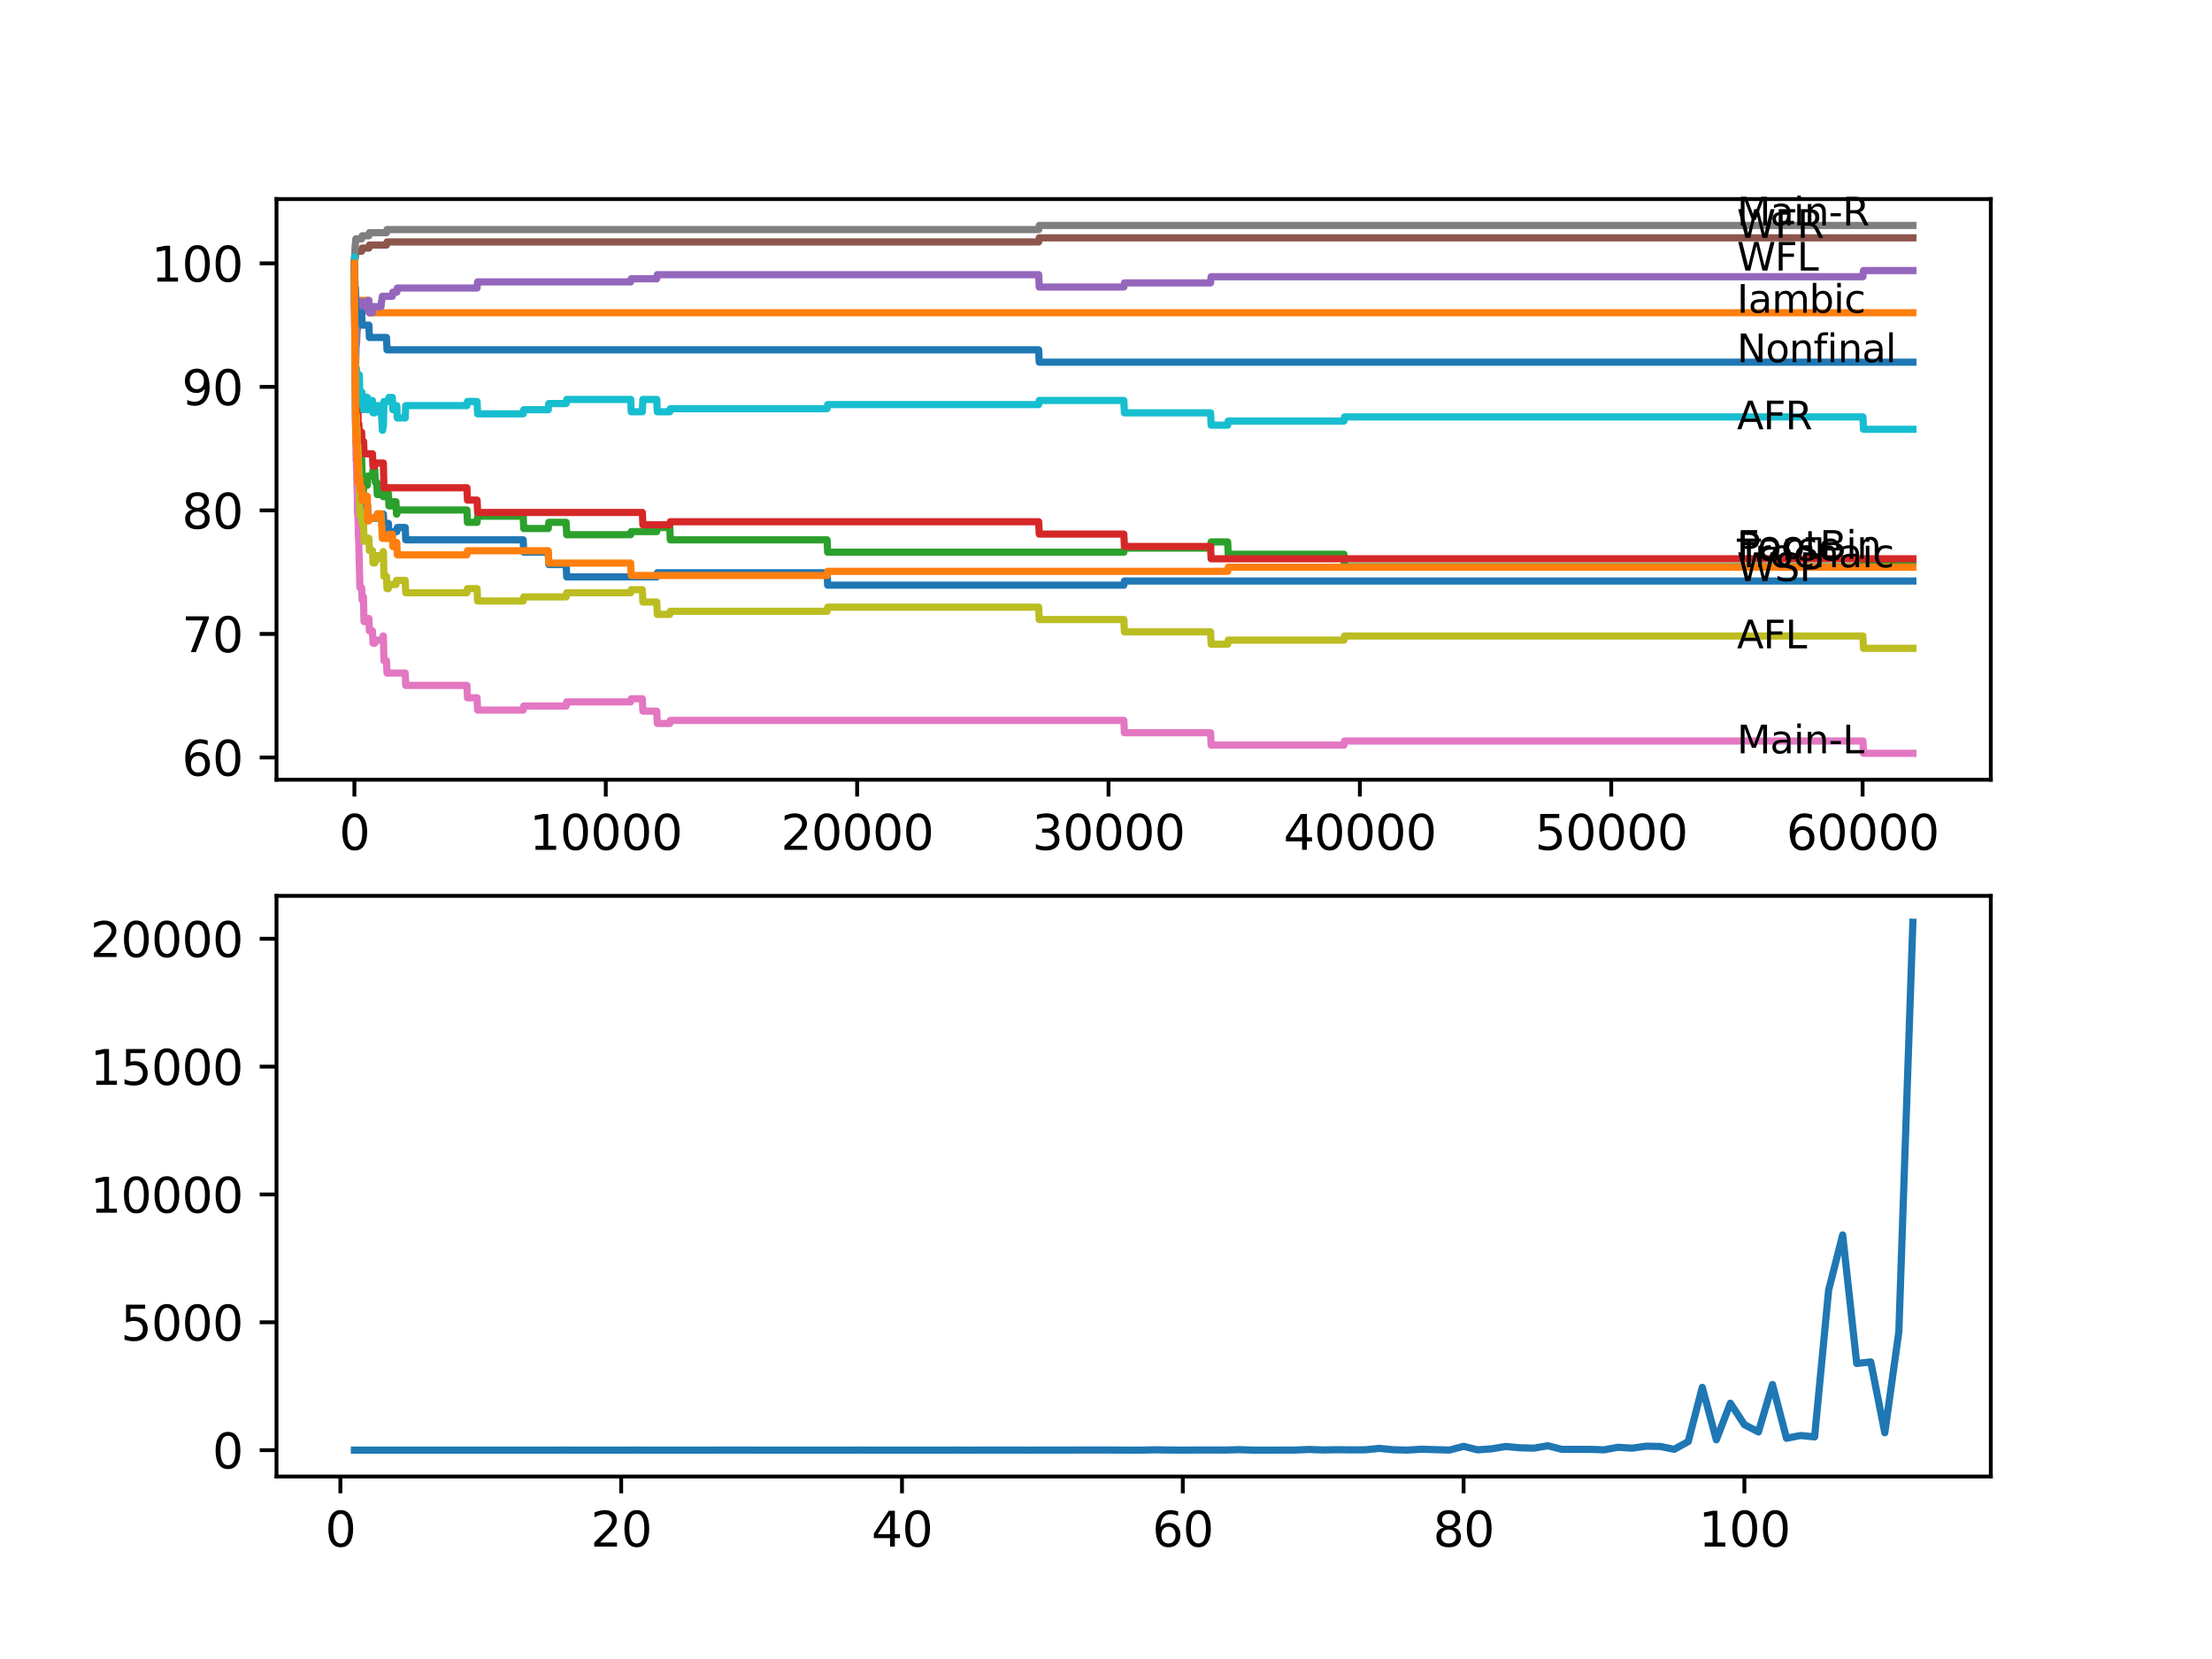 <?xml version="1.0" encoding="utf-8" standalone="no"?>
<!DOCTYPE svg PUBLIC "-//W3C//DTD SVG 1.1//EN"
  "http://www.w3.org/Graphics/SVG/1.1/DTD/svg11.dtd">
<svg xmlns:xlink="http://www.w3.org/1999/xlink" width="460.8pt" height="345.6pt" viewBox="0 0 460.8 345.6" xmlns="http://www.w3.org/2000/svg" version="1.1">
 <defs>
  <style type="text/css">*{stroke-linejoin: round; stroke-linecap: butt}</style>
 </defs>
 <g id="figure_1">
  <g id="patch_1">
   <path d="M 0 345.6 
L 460.8 345.6 
L 460.8 0 
L 0 0 
z
" style="fill: #ffffff"/>
  </g>
  <g id="axes_1">
   <g id="patch_2">
    <path d="M 57.6 162.432 
L 414.72 162.432 
L 414.72 41.472 
L 57.6 41.472 
z
" style="fill: #ffffff"/>
   </g>
   <g id="matplotlib.axis_1">
    <g id="xtick_1">
     <g id="line2d_1">
      <defs>
       <path id="mdbb6033671" d="M 0 0 
L 0 3.5 
" style="stroke: #000000; stroke-width: 0.8"/>
      </defs>
      <g>
       <use xlink:href="#mdbb6033671" x="73.827" y="162.432" style="stroke: #000000; stroke-width: 0.8"/>
      </g>
     </g>
     <g id="text_1">
      <!-- 0 -->
      <g transform="translate(70.646 177.03)scale(0.1 -0.1)">
       <defs>
        <path id="DejaVuSans-30" d="M 2034 4250 
Q 1547 4250 1301 3770 
Q 1056 3291 1056 2328 
Q 1056 1369 1301 889 
Q 1547 409 2034 409 
Q 2525 409 2770 889 
Q 3016 1369 3016 2328 
Q 3016 3291 2770 3770 
Q 2525 4250 2034 4250 
z
M 2034 4750 
Q 2819 4750 3233 4129 
Q 3647 3509 3647 2328 
Q 3647 1150 3233 529 
Q 2819 -91 2034 -91 
Q 1250 -91 836 529 
Q 422 1150 422 2328 
Q 422 3509 836 4129 
Q 1250 4750 2034 4750 
z
" transform="scale(0.016)"/>
       </defs>
       <use xlink:href="#DejaVuSans-30"/>
      </g>
     </g>
    </g>
    <g id="xtick_2">
     <g id="line2d_2">
      <g>
       <use xlink:href="#mdbb6033671" x="126.192" y="162.432" style="stroke: #000000; stroke-width: 0.8"/>
      </g>
     </g>
     <g id="text_2">
      <!-- 10000 -->
      <g transform="translate(110.286 177.03)scale(0.1 -0.1)">
       <defs>
        <path id="DejaVuSans-31" d="M 794 531 
L 1825 531 
L 1825 4091 
L 703 3866 
L 703 4441 
L 1819 4666 
L 2450 4666 
L 2450 531 
L 3481 531 
L 3481 0 
L 794 0 
L 794 531 
z
" transform="scale(0.016)"/>
       </defs>
       <use xlink:href="#DejaVuSans-31"/>
       <use xlink:href="#DejaVuSans-30" x="63.623"/>
       <use xlink:href="#DejaVuSans-30" x="127.246"/>
       <use xlink:href="#DejaVuSans-30" x="190.869"/>
       <use xlink:href="#DejaVuSans-30" x="254.492"/>
      </g>
     </g>
    </g>
    <g id="xtick_3">
     <g id="line2d_3">
      <g>
       <use xlink:href="#mdbb6033671" x="178.556" y="162.432" style="stroke: #000000; stroke-width: 0.8"/>
      </g>
     </g>
     <g id="text_3">
      <!-- 20000 -->
      <g transform="translate(162.65 177.03)scale(0.1 -0.1)">
       <defs>
        <path id="DejaVuSans-32" d="M 1228 531 
L 3431 531 
L 3431 0 
L 469 0 
L 469 531 
Q 828 903 1448 1529 
Q 2069 2156 2228 2338 
Q 2531 2678 2651 2914 
Q 2772 3150 2772 3378 
Q 2772 3750 2511 3984 
Q 2250 4219 1831 4219 
Q 1534 4219 1204 4116 
Q 875 4013 500 3803 
L 500 4441 
Q 881 4594 1212 4672 
Q 1544 4750 1819 4750 
Q 2544 4750 2975 4387 
Q 3406 4025 3406 3419 
Q 3406 3131 3298 2873 
Q 3191 2616 2906 2266 
Q 2828 2175 2409 1742 
Q 1991 1309 1228 531 
z
" transform="scale(0.016)"/>
       </defs>
       <use xlink:href="#DejaVuSans-32"/>
       <use xlink:href="#DejaVuSans-30" x="63.623"/>
       <use xlink:href="#DejaVuSans-30" x="127.246"/>
       <use xlink:href="#DejaVuSans-30" x="190.869"/>
       <use xlink:href="#DejaVuSans-30" x="254.492"/>
      </g>
     </g>
    </g>
    <g id="xtick_4">
     <g id="line2d_4">
      <g>
       <use xlink:href="#mdbb6033671" x="230.921" y="162.432" style="stroke: #000000; stroke-width: 0.8"/>
      </g>
     </g>
     <g id="text_4">
      <!-- 30000 -->
      <g transform="translate(215.015 177.03)scale(0.1 -0.1)">
       <defs>
        <path id="DejaVuSans-33" d="M 2597 2516 
Q 3050 2419 3304 2112 
Q 3559 1806 3559 1356 
Q 3559 666 3084 287 
Q 2609 -91 1734 -91 
Q 1441 -91 1130 -33 
Q 819 25 488 141 
L 488 750 
Q 750 597 1062 519 
Q 1375 441 1716 441 
Q 2309 441 2620 675 
Q 2931 909 2931 1356 
Q 2931 1769 2642 2001 
Q 2353 2234 1838 2234 
L 1294 2234 
L 1294 2753 
L 1863 2753 
Q 2328 2753 2575 2939 
Q 2822 3125 2822 3475 
Q 2822 3834 2567 4026 
Q 2313 4219 1838 4219 
Q 1578 4219 1281 4162 
Q 984 4106 628 3988 
L 628 4550 
Q 988 4650 1302 4700 
Q 1616 4750 1894 4750 
Q 2613 4750 3031 4423 
Q 3450 4097 3450 3541 
Q 3450 3153 3228 2886 
Q 3006 2619 2597 2516 
z
" transform="scale(0.016)"/>
       </defs>
       <use xlink:href="#DejaVuSans-33"/>
       <use xlink:href="#DejaVuSans-30" x="63.623"/>
       <use xlink:href="#DejaVuSans-30" x="127.246"/>
       <use xlink:href="#DejaVuSans-30" x="190.869"/>
       <use xlink:href="#DejaVuSans-30" x="254.492"/>
      </g>
     </g>
    </g>
    <g id="xtick_5">
     <g id="line2d_5">
      <g>
       <use xlink:href="#mdbb6033671" x="283.285" y="162.432" style="stroke: #000000; stroke-width: 0.8"/>
      </g>
     </g>
     <g id="text_5">
      <!-- 40000 -->
      <g transform="translate(267.379 177.03)scale(0.1 -0.1)">
       <defs>
        <path id="DejaVuSans-34" d="M 2419 4116 
L 825 1625 
L 2419 1625 
L 2419 4116 
z
M 2253 4666 
L 3047 4666 
L 3047 1625 
L 3713 1625 
L 3713 1100 
L 3047 1100 
L 3047 0 
L 2419 0 
L 2419 1100 
L 313 1100 
L 313 1709 
L 2253 4666 
z
" transform="scale(0.016)"/>
       </defs>
       <use xlink:href="#DejaVuSans-34"/>
       <use xlink:href="#DejaVuSans-30" x="63.623"/>
       <use xlink:href="#DejaVuSans-30" x="127.246"/>
       <use xlink:href="#DejaVuSans-30" x="190.869"/>
       <use xlink:href="#DejaVuSans-30" x="254.492"/>
      </g>
     </g>
    </g>
    <g id="xtick_6">
     <g id="line2d_6">
      <g>
       <use xlink:href="#mdbb6033671" x="335.65" y="162.432" style="stroke: #000000; stroke-width: 0.8"/>
      </g>
     </g>
     <g id="text_6">
      <!-- 50000 -->
      <g transform="translate(319.744 177.03)scale(0.1 -0.1)">
       <defs>
        <path id="DejaVuSans-35" d="M 691 4666 
L 3169 4666 
L 3169 4134 
L 1269 4134 
L 1269 2991 
Q 1406 3038 1543 3061 
Q 1681 3084 1819 3084 
Q 2600 3084 3056 2656 
Q 3513 2228 3513 1497 
Q 3513 744 3044 326 
Q 2575 -91 1722 -91 
Q 1428 -91 1123 -41 
Q 819 9 494 109 
L 494 744 
Q 775 591 1075 516 
Q 1375 441 1709 441 
Q 2250 441 2565 725 
Q 2881 1009 2881 1497 
Q 2881 1984 2565 2268 
Q 2250 2553 1709 2553 
Q 1456 2553 1204 2497 
Q 953 2441 691 2322 
L 691 4666 
z
" transform="scale(0.016)"/>
       </defs>
       <use xlink:href="#DejaVuSans-35"/>
       <use xlink:href="#DejaVuSans-30" x="63.623"/>
       <use xlink:href="#DejaVuSans-30" x="127.246"/>
       <use xlink:href="#DejaVuSans-30" x="190.869"/>
       <use xlink:href="#DejaVuSans-30" x="254.492"/>
      </g>
     </g>
    </g>
    <g id="xtick_7">
     <g id="line2d_7">
      <g>
       <use xlink:href="#mdbb6033671" x="388.014" y="162.432" style="stroke: #000000; stroke-width: 0.8"/>
      </g>
     </g>
     <g id="text_7">
      <!-- 60000 -->
      <g transform="translate(372.108 177.03)scale(0.1 -0.1)">
       <defs>
        <path id="DejaVuSans-36" d="M 2113 2584 
Q 1688 2584 1439 2293 
Q 1191 2003 1191 1497 
Q 1191 994 1439 701 
Q 1688 409 2113 409 
Q 2538 409 2786 701 
Q 3034 994 3034 1497 
Q 3034 2003 2786 2293 
Q 2538 2584 2113 2584 
z
M 3366 4563 
L 3366 3988 
Q 3128 4100 2886 4159 
Q 2644 4219 2406 4219 
Q 1781 4219 1451 3797 
Q 1122 3375 1075 2522 
Q 1259 2794 1537 2939 
Q 1816 3084 2150 3084 
Q 2853 3084 3261 2657 
Q 3669 2231 3669 1497 
Q 3669 778 3244 343 
Q 2819 -91 2113 -91 
Q 1303 -91 875 529 
Q 447 1150 447 2328 
Q 447 3434 972 4092 
Q 1497 4750 2381 4750 
Q 2619 4750 2861 4703 
Q 3103 4656 3366 4563 
z
" transform="scale(0.016)"/>
       </defs>
       <use xlink:href="#DejaVuSans-36"/>
       <use xlink:href="#DejaVuSans-30" x="63.623"/>
       <use xlink:href="#DejaVuSans-30" x="127.246"/>
       <use xlink:href="#DejaVuSans-30" x="190.869"/>
       <use xlink:href="#DejaVuSans-30" x="254.492"/>
      </g>
     </g>
    </g>
   </g>
   <g id="matplotlib.axis_2">
    <g id="ytick_1">
     <g id="line2d_8">
      <defs>
       <path id="mba7e06edee" d="M 0 0 
L -3.5 0 
" style="stroke: #000000; stroke-width: 0.8"/>
      </defs>
      <g>
       <use xlink:href="#mba7e06edee" x="57.6" y="157.792" style="stroke: #000000; stroke-width: 0.8"/>
      </g>
     </g>
     <g id="text_8">
      <!-- 60 -->
      <g transform="translate(37.875 161.591)scale(0.1 -0.1)">
       <use xlink:href="#DejaVuSans-36"/>
       <use xlink:href="#DejaVuSans-30" x="63.623"/>
      </g>
     </g>
    </g>
    <g id="ytick_2">
     <g id="line2d_9">
      <g>
       <use xlink:href="#mba7e06edee" x="57.6" y="132.059" style="stroke: #000000; stroke-width: 0.8"/>
      </g>
     </g>
     <g id="text_9">
      <!-- 70 -->
      <g transform="translate(37.875 135.858)scale(0.1 -0.1)">
       <defs>
        <path id="DejaVuSans-37" d="M 525 4666 
L 3525 4666 
L 3525 4397 
L 1831 0 
L 1172 0 
L 2766 4134 
L 525 4134 
L 525 4666 
z
" transform="scale(0.016)"/>
       </defs>
       <use xlink:href="#DejaVuSans-37"/>
       <use xlink:href="#DejaVuSans-30" x="63.623"/>
      </g>
     </g>
    </g>
    <g id="ytick_3">
     <g id="line2d_10">
      <g>
       <use xlink:href="#mba7e06edee" x="57.6" y="106.327" style="stroke: #000000; stroke-width: 0.8"/>
      </g>
     </g>
     <g id="text_10">
      <!-- 80 -->
      <g transform="translate(37.875 110.126)scale(0.1 -0.1)">
       <defs>
        <path id="DejaVuSans-38" d="M 2034 2216 
Q 1584 2216 1326 1975 
Q 1069 1734 1069 1313 
Q 1069 891 1326 650 
Q 1584 409 2034 409 
Q 2484 409 2743 651 
Q 3003 894 3003 1313 
Q 3003 1734 2745 1975 
Q 2488 2216 2034 2216 
z
M 1403 2484 
Q 997 2584 770 2862 
Q 544 3141 544 3541 
Q 544 4100 942 4425 
Q 1341 4750 2034 4750 
Q 2731 4750 3128 4425 
Q 3525 4100 3525 3541 
Q 3525 3141 3298 2862 
Q 3072 2584 2669 2484 
Q 3125 2378 3379 2068 
Q 3634 1759 3634 1313 
Q 3634 634 3220 271 
Q 2806 -91 2034 -91 
Q 1263 -91 848 271 
Q 434 634 434 1313 
Q 434 1759 690 2068 
Q 947 2378 1403 2484 
z
M 1172 3481 
Q 1172 3119 1398 2916 
Q 1625 2713 2034 2713 
Q 2441 2713 2670 2916 
Q 2900 3119 2900 3481 
Q 2900 3844 2670 4047 
Q 2441 4250 2034 4250 
Q 1625 4250 1398 4047 
Q 1172 3844 1172 3481 
z
" transform="scale(0.016)"/>
       </defs>
       <use xlink:href="#DejaVuSans-38"/>
       <use xlink:href="#DejaVuSans-30" x="63.623"/>
      </g>
     </g>
    </g>
    <g id="ytick_4">
     <g id="line2d_11">
      <g>
       <use xlink:href="#mba7e06edee" x="57.6" y="80.594" style="stroke: #000000; stroke-width: 0.8"/>
      </g>
     </g>
     <g id="text_11">
      <!-- 90 -->
      <g transform="translate(37.875 84.393)scale(0.1 -0.1)">
       <defs>
        <path id="DejaVuSans-39" d="M 703 97 
L 703 672 
Q 941 559 1184 500 
Q 1428 441 1663 441 
Q 2288 441 2617 861 
Q 2947 1281 2994 2138 
Q 2813 1869 2534 1725 
Q 2256 1581 1919 1581 
Q 1219 1581 811 2004 
Q 403 2428 403 3163 
Q 403 3881 828 4315 
Q 1253 4750 1959 4750 
Q 2769 4750 3195 4129 
Q 3622 3509 3622 2328 
Q 3622 1225 3098 567 
Q 2575 -91 1691 -91 
Q 1453 -91 1209 -44 
Q 966 3 703 97 
z
M 1959 2075 
Q 2384 2075 2632 2365 
Q 2881 2656 2881 3163 
Q 2881 3666 2632 3958 
Q 2384 4250 1959 4250 
Q 1534 4250 1286 3958 
Q 1038 3666 1038 3163 
Q 1038 2656 1286 2365 
Q 1534 2075 1959 2075 
z
" transform="scale(0.016)"/>
       </defs>
       <use xlink:href="#DejaVuSans-39"/>
       <use xlink:href="#DejaVuSans-30" x="63.623"/>
      </g>
     </g>
    </g>
    <g id="ytick_5">
     <g id="line2d_12">
      <g>
       <use xlink:href="#mba7e06edee" x="57.6" y="54.861" style="stroke: #000000; stroke-width: 0.8"/>
      </g>
     </g>
     <g id="text_12">
      <!-- 100 -->
      <g transform="translate(31.512 58.661)scale(0.1 -0.1)">
       <use xlink:href="#DejaVuSans-31"/>
       <use xlink:href="#DejaVuSans-30" x="63.623"/>
       <use xlink:href="#DejaVuSans-30" x="127.246"/>
      </g>
     </g>
    </g>
   </g>
   <g id="line2d_13">
    <path d="M 73.833 54.861 
L 73.995 80.38 
L 74 80.38 
L 74.011 79.522 
L 74.042 87.242 
L 74.063 85.869 
L 74.068 88.442 
L 74.157 83.725 
L 74.168 83.725 
L 74.173 83.725 
L 74.283 94.018 
L 74.299 93.16 
L 74.346 93.16 
L 74.461 96.805 
L 74.561 96.805 
L 74.571 95.948 
L 74.592 101.094 
L 74.644 101.094 
L 74.969 101.094 
L 75.084 103.668 
L 75.409 103.668 
L 75.524 102.81 
L 75.613 102.81 
L 75.728 105.383 
L 76.571 105.383 
L 76.687 107.956 
L 79.535 107.956 
L 79.65 107.099 
L 79.86 107.099 
L 79.975 109.672 
L 80.509 109.672 
L 80.624 109.028 
L 80.912 109.028 
L 81.028 111.602 
L 81.724 111.602 
L 81.839 110.744 
L 82.656 110.744 
L 82.771 109.886 
L 84.41 109.886 
L 84.526 112.459 
L 108.99 112.459 
L 109.105 115.033 
L 114.211 115.033 
L 114.326 117.606 
L 117.939 117.606 
L 118.055 120.179 
L 136.811 120.179 
L 136.927 119.321 
L 172.299 119.321 
L 172.414 121.895 
L 234.12 121.895 
L 234.236 121.037 
L 398.487 121.037 
L 398.487 121.037 
" clip-path="url(#p01bcbfcbd7)" style="fill: none; stroke: #1f77b4; stroke-width: 1.5; stroke-linecap: square"/>
   </g>
   <g id="line2d_14">
    <path d="M 73.833 54.861 
L 73.838 54.861 
L 73.885 63.653 
L 73.958 60.008 
L 74.042 60.008 
L 74.157 62.581 
L 76.838 62.581 
L 76.954 65.154 
L 398.487 65.154 
L 398.487 65.154 
" clip-path="url(#p01bcbfcbd7)" style="fill: none; stroke: #ff7f0e; stroke-width: 1.5; stroke-linecap: square"/>
   </g>
   <g id="line2d_15">
    <path d="M 73.833 54.861 
L 73.969 70.859 
L 74.011 67.428 
L 74.047 74.718 
L 74.058 73.861 
L 74.189 85.44 
L 74.194 85.44 
L 74.283 91.873 
L 74.314 91.016 
L 74.346 91.016 
L 74.466 95.948 
L 74.55 95.948 
L 74.571 94.232 
L 74.576 96.805 
L 74.655 96.805 
L 74.723 96.805 
L 74.838 95.519 
L 74.849 95.519 
L 74.969 92.946 
L 75.084 95.519 
L 75.33 95.519 
L 75.446 99.808 
L 75.613 99.808 
L 75.713 102.381 
L 75.723 101.094 
L 76.514 101.094 
L 76.639 99.164 
L 77.587 99.164 
L 77.702 97.878 
L 78.074 97.878 
L 78.189 100.451 
L 78.477 100.451 
L 78.593 103.024 
L 79.378 103.024 
L 79.493 101.738 
L 79.535 101.738 
L 79.65 100.88 
L 79.698 100.88 
L 79.813 103.453 
L 80.509 103.453 
L 80.624 102.81 
L 80.912 102.81 
L 81.028 105.383 
L 81.724 105.383 
L 81.839 104.525 
L 82.483 104.525 
L 82.599 107.099 
L 82.656 107.099 
L 82.771 106.241 
L 97.266 106.241 
L 97.381 108.814 
L 99.381 108.814 
L 99.497 107.527 
L 108.99 107.527 
L 109.105 110.101 
L 114.211 110.101 
L 114.326 108.814 
L 117.939 108.814 
L 118.055 111.387 
L 131.381 111.387 
L 131.496 110.744 
L 136.811 110.744 
L 136.927 109.886 
L 139.524 109.886 
L 139.639 112.459 
L 172.299 112.459 
L 172.414 115.033 
L 234.12 115.033 
L 234.236 114.175 
L 252.186 114.175 
L 252.301 112.888 
L 255.747 112.888 
L 255.862 115.462 
L 279.971 115.462 
L 280.086 118.035 
L 388.082 118.035 
L 388.198 116.748 
L 398.487 116.748 
L 398.487 116.748 
" clip-path="url(#p01bcbfcbd7)" style="fill: none; stroke: #2ca02c; stroke-width: 1.5; stroke-linecap: square"/>
   </g>
   <g id="line2d_16">
    <path d="M 73.833 54.861 
L 73.838 54.861 
L 73.979 80.808 
L 74 80.165 
L 74.016 80.165 
L 74.084 78.879 
L 74.131 84.025 
L 74.194 84.025 
L 74.252 82.738 
L 74.257 85.312 
L 74.294 85.312 
L 74.377 85.312 
L 74.451 84.025 
L 74.456 86.598 
L 74.477 86.598 
L 74.55 86.598 
L 74.587 85.741 
L 74.592 88.314 
L 74.65 88.314 
L 74.76 88.314 
L 74.875 90.887 
L 74.969 90.887 
L 75.084 90.029 
L 75.33 90.029 
L 75.446 92.603 
L 75.613 92.603 
L 75.728 91.959 
L 75.734 91.959 
L 75.849 94.532 
L 77.587 94.532 
L 77.702 97.106 
L 78.074 97.106 
L 78.189 96.462 
L 79.86 96.462 
L 79.98 101.609 
L 97.266 101.609 
L 97.381 104.182 
L 99.381 104.182 
L 99.497 106.755 
L 133.811 106.755 
L 133.926 109.329 
L 139.524 109.329 
L 139.639 108.685 
L 216.374 108.685 
L 216.489 111.259 
L 234.12 111.259 
L 234.236 113.832 
L 252.186 113.832 
L 252.301 116.405 
L 398.487 116.405 
L 398.487 116.405 
" clip-path="url(#p01bcbfcbd7)" style="fill: none; stroke: #d62728; stroke-width: 1.5; stroke-linecap: square"/>
   </g>
   <g id="line2d_17">
    <path d="M 73.833 54.861 
L 73.969 74.804 
L 73.974 73.518 
L 74.021 71.373 
L 74.063 76.949 
L 74.074 76.091 
L 74.084 76.091 
L 74.21 71.802 
L 74.273 71.802 
L 74.393 68.8 
L 74.435 68.8 
L 74.55 67.513 
L 74.561 67.513 
L 74.676 66.656 
L 74.723 66.656 
L 74.838 65.369 
L 74.849 65.369 
L 74.969 62.796 
L 75.33 62.796 
L 75.409 65.369 
L 75.44 64.511 
L 75.713 64.511 
L 75.828 63.225 
L 76.514 63.225 
L 76.629 62.581 
L 76.838 62.581 
L 76.954 65.154 
L 77.587 65.154 
L 77.702 63.868 
L 79.378 63.868 
L 79.493 62.581 
L 79.535 62.581 
L 79.65 61.723 
L 81.724 61.723 
L 81.839 60.866 
L 82.656 60.866 
L 82.771 60.008 
L 99.381 60.008 
L 99.497 58.721 
L 131.381 58.721 
L 131.496 58.078 
L 136.811 58.078 
L 136.927 57.22 
L 216.374 57.22 
L 216.489 59.794 
L 234.12 59.794 
L 234.236 58.936 
L 252.186 58.936 
L 252.301 57.649 
L 388.082 57.649 
L 388.198 56.363 
L 398.487 56.363 
L 398.487 56.363 
" clip-path="url(#p01bcbfcbd7)" style="fill: none; stroke: #9467bd; stroke-width: 1.5; stroke-linecap: square"/>
   </g>
   <g id="line2d_18">
    <path d="M 73.833 54.861 
L 73.838 54.861 
L 73.958 53.704 
L 74.016 53.704 
L 74.131 52.331 
L 75.33 52.331 
L 75.446 51.688 
L 76.838 51.688 
L 76.954 51.044 
L 80.509 51.044 
L 80.624 50.401 
L 216.374 50.401 
L 216.489 49.543 
L 398.487 49.543 
L 398.487 49.543 
" clip-path="url(#p01bcbfcbd7)" style="fill: none; stroke: #8c564b; stroke-width: 1.5; stroke-linecap: square"/>
   </g>
   <g id="line2d_19">
    <path d="M 73.833 54.861 
L 73.838 54.004 
L 73.875 64.297 
L 73.885 64.297 
L 73.901 64.297 
L 73.906 63.653 
L 73.948 71.373 
L 73.953 71.373 
L 74.105 91.745 
L 74.121 90.887 
L 74.178 96.034 
L 74.189 96.034 
L 74.194 96.034 
L 74.252 94.747 
L 74.257 97.32 
L 74.273 97.32 
L 74.393 102.467 
L 74.403 102.467 
L 74.435 101.823 
L 74.456 106.97 
L 74.477 106.97 
L 74.555 106.97 
L 74.676 112.116 
L 74.723 112.116 
L 74.843 117.263 
L 74.849 117.263 
L 74.969 122.409 
L 75.33 122.409 
L 75.446 124.983 
L 75.613 124.983 
L 75.713 124.339 
L 75.833 129.486 
L 76.514 129.486 
L 76.629 128.842 
L 76.838 128.842 
L 76.954 131.416 
L 77.587 131.416 
L 77.702 133.989 
L 78.074 133.989 
L 78.189 133.346 
L 79.698 133.346 
L 79.813 132.488 
L 79.86 132.488 
L 79.98 137.634 
L 80.509 137.634 
L 80.624 140.208 
L 84.41 140.208 
L 84.526 142.781 
L 97.266 142.781 
L 97.381 145.354 
L 99.381 145.354 
L 99.497 147.927 
L 108.99 147.927 
L 109.105 147.07 
L 117.939 147.07 
L 118.055 146.212 
L 131.381 146.212 
L 131.496 145.569 
L 133.811 145.569 
L 133.926 148.142 
L 136.811 148.142 
L 136.927 150.715 
L 139.524 150.715 
L 139.639 150.072 
L 234.12 150.072 
L 234.236 152.645 
L 252.186 152.645 
L 252.301 155.218 
L 279.971 155.218 
L 280.086 154.361 
L 388.082 154.361 
L 388.198 156.934 
L 398.487 156.934 
L 398.487 156.934 
" clip-path="url(#p01bcbfcbd7)" style="fill: none; stroke: #e377c2; stroke-width: 1.5; stroke-linecap: square"/>
   </g>
   <g id="line2d_20">
    <path d="M 73.833 54.861 
L 73.838 54.861 
L 73.985 51.13 
L 74.016 51.13 
L 74.131 49.758 
L 75.33 49.758 
L 75.446 49.115 
L 76.838 49.115 
L 76.954 48.471 
L 80.509 48.471 
L 80.624 47.828 
L 216.374 47.828 
L 216.489 46.97 
L 398.487 46.97 
L 398.487 46.97 
" clip-path="url(#p01bcbfcbd7)" style="fill: none; stroke: #7f7f7f; stroke-width: 1.5; stroke-linecap: square"/>
   </g>
   <g id="line2d_21">
    <path d="M 73.833 54.861 
L 73.838 54.004 
L 73.875 63.439 
L 73.885 61.723 
L 74.021 81.881 
L 74.032 81.023 
L 74.037 81.023 
L 74.042 80.38 
L 74.089 85.741 
L 74.1 85.741 
L 74.136 90.029 
L 74.21 87.242 
L 74.225 87.242 
L 74.252 86.598 
L 74.278 91.745 
L 74.309 90.458 
L 74.346 90.458 
L 74.372 89.172 
L 74.44 93.675 
L 74.451 93.675 
L 74.555 92.817 
L 74.671 97.106 
L 74.723 97.106 
L 74.843 102.252 
L 74.849 102.252 
L 74.969 107.399 
L 75.084 106.541 
L 75.33 106.541 
L 75.419 109.114 
L 75.44 108.256 
L 75.613 108.256 
L 75.713 107.613 
L 75.833 112.76 
L 76.514 112.76 
L 76.629 112.116 
L 76.838 112.116 
L 76.954 114.69 
L 77.587 114.69 
L 77.702 117.263 
L 78.074 117.263 
L 78.189 116.62 
L 78.477 116.62 
L 78.593 115.762 
L 79.698 115.762 
L 79.813 114.904 
L 79.86 114.904 
L 79.98 120.051 
L 80.509 120.051 
L 80.624 122.624 
L 80.912 122.624 
L 81.028 121.766 
L 82.483 121.766 
L 82.599 120.908 
L 84.41 120.908 
L 84.526 123.482 
L 97.266 123.482 
L 97.381 122.624 
L 99.381 122.624 
L 99.497 125.197 
L 108.99 125.197 
L 109.105 124.339 
L 117.939 124.339 
L 118.055 123.482 
L 131.381 123.482 
L 131.496 122.838 
L 133.811 122.838 
L 133.926 125.411 
L 136.811 125.411 
L 136.927 127.985 
L 139.524 127.985 
L 139.639 127.341 
L 172.299 127.341 
L 172.414 126.484 
L 216.374 126.484 
L 216.489 129.057 
L 234.12 129.057 
L 234.236 131.63 
L 252.186 131.63 
L 252.301 134.203 
L 255.747 134.203 
L 255.862 133.346 
L 279.971 133.346 
L 280.086 132.488 
L 388.082 132.488 
L 388.198 135.061 
L 398.487 135.061 
L 398.487 135.061 
" clip-path="url(#p01bcbfcbd7)" style="fill: none; stroke: #bcbd22; stroke-width: 1.5; stroke-linecap: square"/>
   </g>
   <g id="line2d_22">
    <path d="M 73.833 54.861 
L 73.848 53.489 
L 73.875 62.924 
L 73.896 60.566 
L 74.032 74.718 
L 74.047 72.703 
L 74.095 79.779 
L 74.1 79.779 
L 74.173 83.21 
L 74.142 78.064 
L 74.21 79.994 
L 74.225 79.994 
L 74.273 76.777 
L 74.288 80.637 
L 74.33 80.637 
L 74.346 80.637 
L 74.372 79.35 
L 74.44 83.21 
L 74.445 83.21 
L 74.451 83.21 
L 74.561 78.921 
L 74.576 80.637 
L 74.587 80.637 
L 74.702 78.064 
L 74.723 78.064 
L 74.76 80.637 
L 74.833 78.064 
L 74.849 78.064 
L 74.969 83.21 
L 75.084 82.352 
L 75.33 82.352 
L 75.409 81.709 
L 75.414 84.282 
L 75.43 83.425 
L 75.613 83.425 
L 75.713 82.781 
L 75.734 85.355 
L 75.823 82.781 
L 76.514 82.781 
L 76.571 85.355 
L 76.624 84.068 
L 76.838 84.068 
L 76.954 83.425 
L 77.587 83.425 
L 77.702 85.998 
L 78.074 85.998 
L 78.189 85.355 
L 78.477 85.355 
L 78.593 84.497 
L 79.378 84.497 
L 79.493 87.07 
L 79.535 87.07 
L 79.65 89.643 
L 79.698 89.643 
L 79.813 88.786 
L 79.86 88.786 
L 79.98 83.639 
L 80.912 83.639 
L 81.028 82.781 
L 81.724 82.781 
L 81.839 85.355 
L 82.483 85.355 
L 82.599 84.497 
L 82.656 84.497 
L 82.771 87.07 
L 84.41 87.07 
L 84.526 84.497 
L 97.266 84.497 
L 97.381 83.639 
L 99.381 83.639 
L 99.497 86.212 
L 108.99 86.212 
L 109.105 85.355 
L 114.211 85.355 
L 114.326 84.068 
L 117.939 84.068 
L 118.055 83.21 
L 131.381 83.21 
L 131.496 85.783 
L 133.811 85.783 
L 133.926 83.21 
L 136.811 83.21 
L 136.927 85.783 
L 139.524 85.783 
L 139.639 85.14 
L 172.299 85.14 
L 172.414 84.282 
L 216.374 84.282 
L 216.489 83.425 
L 234.12 83.425 
L 234.236 85.998 
L 252.186 85.998 
L 252.301 88.571 
L 255.747 88.571 
L 255.862 87.713 
L 279.971 87.713 
L 280.086 86.856 
L 388.082 86.856 
L 388.198 89.429 
L 398.487 89.429 
L 398.487 89.429 
" clip-path="url(#p01bcbfcbd7)" style="fill: none; stroke: #17becf; stroke-width: 1.5; stroke-linecap: square"/>
   </g>
   <g id="line2d_23">
    <path d="M 73.833 54.861 
L 73.838 54.861 
L 73.958 60.008 
L 74.016 60.008 
L 74.136 65.154 
L 75.33 65.154 
L 75.446 67.728 
L 76.838 67.728 
L 76.954 70.301 
L 80.509 70.301 
L 80.624 72.874 
L 216.374 72.874 
L 216.489 75.448 
L 398.487 75.448 
L 398.487 75.448 
" clip-path="url(#p01bcbfcbd7)" style="fill: none; stroke: #1f77b4; stroke-width: 1.5; stroke-linecap: square"/>
   </g>
   <g id="line2d_24">
    <path d="M 73.833 54.861 
L 73.953 75.362 
L 73.985 74.933 
L 74.011 74.933 
L 74.026 74.075 
L 74.063 83.853 
L 74.068 82.996 
L 74.173 92.431 
L 74.194 91.144 
L 74.283 91.144 
L 74.403 96.291 
L 74.451 96.291 
L 74.55 95.433 
L 74.571 100.58 
L 74.665 99.722 
L 74.969 99.722 
L 75.084 102.295 
L 75.33 102.295 
L 75.409 101.652 
L 75.414 104.225 
L 75.43 103.367 
L 76.514 103.367 
L 76.634 108.514 
L 76.838 108.514 
L 76.954 107.87 
L 78.477 107.87 
L 78.593 107.013 
L 79.378 107.013 
L 79.493 109.586 
L 79.535 109.586 
L 79.65 112.159 
L 80.912 112.159 
L 81.028 111.301 
L 81.724 111.301 
L 81.839 113.875 
L 82.483 113.875 
L 82.599 113.017 
L 82.656 113.017 
L 82.771 115.59 
L 97.266 115.59 
L 97.381 114.732 
L 114.211 114.732 
L 114.326 117.306 
L 131.381 117.306 
L 131.496 119.879 
L 172.299 119.879 
L 172.414 119.021 
L 255.747 119.021 
L 255.862 118.163 
L 398.487 118.163 
L 398.487 118.163 
" clip-path="url(#p01bcbfcbd7)" style="fill: none; stroke: #ff7f0e; stroke-width: 1.5; stroke-linecap: square"/>
   </g>
   <g id="patch_3">
    <path d="M 57.6 162.432 
L 57.6 41.472 
" style="fill: none; stroke: #000000; stroke-width: 0.8; stroke-linejoin: miter; stroke-linecap: square"/>
   </g>
   <g id="patch_4">
    <path d="M 414.72 162.432 
L 414.72 41.472 
" style="fill: none; stroke: #000000; stroke-width: 0.8; stroke-linejoin: miter; stroke-linecap: square"/>
   </g>
   <g id="patch_5">
    <path d="M 57.6 162.432 
L 414.72 162.432 
" style="fill: none; stroke: #000000; stroke-width: 0.8; stroke-linejoin: miter; stroke-linecap: square"/>
   </g>
   <g id="patch_6">
    <path d="M 57.6 41.472 
L 414.72 41.472 
" style="fill: none; stroke: #000000; stroke-width: 0.8; stroke-linejoin: miter; stroke-linecap: square"/>
   </g>
   <g id="text_13">
    <!-- WSP -->
    <g transform="translate(361.832 121.037)scale(0.08 -0.08)">
     <defs>
      <path id="DejaVuSans-57" d="M 213 4666 
L 850 4666 
L 1831 722 
L 2809 4666 
L 3519 4666 
L 4500 722 
L 5478 4666 
L 6119 4666 
L 4947 0 
L 4153 0 
L 3169 4050 
L 2175 0 
L 1381 0 
L 213 4666 
z
" transform="scale(0.016)"/>
      <path id="DejaVuSans-53" d="M 3425 4513 
L 3425 3897 
Q 3066 4069 2747 4153 
Q 2428 4238 2131 4238 
Q 1616 4238 1336 4038 
Q 1056 3838 1056 3469 
Q 1056 3159 1242 3001 
Q 1428 2844 1947 2747 
L 2328 2669 
Q 3034 2534 3370 2195 
Q 3706 1856 3706 1288 
Q 3706 609 3251 259 
Q 2797 -91 1919 -91 
Q 1588 -91 1214 -16 
Q 841 59 441 206 
L 441 856 
Q 825 641 1194 531 
Q 1563 422 1919 422 
Q 2459 422 2753 634 
Q 3047 847 3047 1241 
Q 3047 1584 2836 1778 
Q 2625 1972 2144 2069 
L 1759 2144 
Q 1053 2284 737 2584 
Q 422 2884 422 3419 
Q 422 4038 858 4394 
Q 1294 4750 2059 4750 
Q 2388 4750 2728 4690 
Q 3069 4631 3425 4513 
z
" transform="scale(0.016)"/>
      <path id="DejaVuSans-50" d="M 1259 4147 
L 1259 2394 
L 2053 2394 
Q 2494 2394 2734 2622 
Q 2975 2850 2975 3272 
Q 2975 3691 2734 3919 
Q 2494 4147 2053 4147 
L 1259 4147 
z
M 628 4666 
L 2053 4666 
Q 2838 4666 3239 4311 
Q 3641 3956 3641 3272 
Q 3641 2581 3239 2228 
Q 2838 1875 2053 1875 
L 1259 1875 
L 1259 0 
L 628 0 
L 628 4666 
z
" transform="scale(0.016)"/>
     </defs>
     <use xlink:href="#DejaVuSans-57"/>
     <use xlink:href="#DejaVuSans-53" x="98.877"/>
     <use xlink:href="#DejaVuSans-50" x="162.354"/>
    </g>
   </g>
   <g id="text_14">
    <!-- Iambic -->
    <g transform="translate(361.832 65.154)scale(0.08 -0.08)">
     <defs>
      <path id="DejaVuSans-49" d="M 628 4666 
L 1259 4666 
L 1259 0 
L 628 0 
L 628 4666 
z
" transform="scale(0.016)"/>
      <path id="DejaVuSans-61" d="M 2194 1759 
Q 1497 1759 1228 1600 
Q 959 1441 959 1056 
Q 959 750 1161 570 
Q 1363 391 1709 391 
Q 2188 391 2477 730 
Q 2766 1069 2766 1631 
L 2766 1759 
L 2194 1759 
z
M 3341 1997 
L 3341 0 
L 2766 0 
L 2766 531 
Q 2569 213 2275 61 
Q 1981 -91 1556 -91 
Q 1019 -91 701 211 
Q 384 513 384 1019 
Q 384 1609 779 1909 
Q 1175 2209 1959 2209 
L 2766 2209 
L 2766 2266 
Q 2766 2663 2505 2880 
Q 2244 3097 1772 3097 
Q 1472 3097 1187 3025 
Q 903 2953 641 2809 
L 641 3341 
Q 956 3463 1253 3523 
Q 1550 3584 1831 3584 
Q 2591 3584 2966 3190 
Q 3341 2797 3341 1997 
z
" transform="scale(0.016)"/>
      <path id="DejaVuSans-6d" d="M 3328 2828 
Q 3544 3216 3844 3400 
Q 4144 3584 4550 3584 
Q 5097 3584 5394 3201 
Q 5691 2819 5691 2113 
L 5691 0 
L 5113 0 
L 5113 2094 
Q 5113 2597 4934 2840 
Q 4756 3084 4391 3084 
Q 3944 3084 3684 2787 
Q 3425 2491 3425 1978 
L 3425 0 
L 2847 0 
L 2847 2094 
Q 2847 2600 2669 2842 
Q 2491 3084 2119 3084 
Q 1678 3084 1418 2786 
Q 1159 2488 1159 1978 
L 1159 0 
L 581 0 
L 581 3500 
L 1159 3500 
L 1159 2956 
Q 1356 3278 1631 3431 
Q 1906 3584 2284 3584 
Q 2666 3584 2933 3390 
Q 3200 3197 3328 2828 
z
" transform="scale(0.016)"/>
      <path id="DejaVuSans-62" d="M 3116 1747 
Q 3116 2381 2855 2742 
Q 2594 3103 2138 3103 
Q 1681 3103 1420 2742 
Q 1159 2381 1159 1747 
Q 1159 1113 1420 752 
Q 1681 391 2138 391 
Q 2594 391 2855 752 
Q 3116 1113 3116 1747 
z
M 1159 2969 
Q 1341 3281 1617 3432 
Q 1894 3584 2278 3584 
Q 2916 3584 3314 3078 
Q 3713 2572 3713 1747 
Q 3713 922 3314 415 
Q 2916 -91 2278 -91 
Q 1894 -91 1617 61 
Q 1341 213 1159 525 
L 1159 0 
L 581 0 
L 581 4863 
L 1159 4863 
L 1159 2969 
z
" transform="scale(0.016)"/>
      <path id="DejaVuSans-69" d="M 603 3500 
L 1178 3500 
L 1178 0 
L 603 0 
L 603 3500 
z
M 603 4863 
L 1178 4863 
L 1178 4134 
L 603 4134 
L 603 4863 
z
" transform="scale(0.016)"/>
      <path id="DejaVuSans-63" d="M 3122 3366 
L 3122 2828 
Q 2878 2963 2633 3030 
Q 2388 3097 2138 3097 
Q 1578 3097 1268 2742 
Q 959 2388 959 1747 
Q 959 1106 1268 751 
Q 1578 397 2138 397 
Q 2388 397 2633 464 
Q 2878 531 3122 666 
L 3122 134 
Q 2881 22 2623 -34 
Q 2366 -91 2075 -91 
Q 1284 -91 818 406 
Q 353 903 353 1747 
Q 353 2603 823 3093 
Q 1294 3584 2113 3584 
Q 2378 3584 2631 3529 
Q 2884 3475 3122 3366 
z
" transform="scale(0.016)"/>
     </defs>
     <use xlink:href="#DejaVuSans-49"/>
     <use xlink:href="#DejaVuSans-61" x="29.492"/>
     <use xlink:href="#DejaVuSans-6d" x="90.771"/>
     <use xlink:href="#DejaVuSans-62" x="188.184"/>
     <use xlink:href="#DejaVuSans-69" x="251.66"/>
     <use xlink:href="#DejaVuSans-63" x="279.443"/>
    </g>
   </g>
   <g id="text_15">
    <!-- Parse -->
    <g transform="translate(361.832 116.748)scale(0.08 -0.08)">
     <defs>
      <path id="DejaVuSans-72" d="M 2631 2963 
Q 2534 3019 2420 3045 
Q 2306 3072 2169 3072 
Q 1681 3072 1420 2755 
Q 1159 2438 1159 1844 
L 1159 0 
L 581 0 
L 581 3500 
L 1159 3500 
L 1159 2956 
Q 1341 3275 1631 3429 
Q 1922 3584 2338 3584 
Q 2397 3584 2469 3576 
Q 2541 3569 2628 3553 
L 2631 2963 
z
" transform="scale(0.016)"/>
      <path id="DejaVuSans-73" d="M 2834 3397 
L 2834 2853 
Q 2591 2978 2328 3040 
Q 2066 3103 1784 3103 
Q 1356 3103 1142 2972 
Q 928 2841 928 2578 
Q 928 2378 1081 2264 
Q 1234 2150 1697 2047 
L 1894 2003 
Q 2506 1872 2764 1633 
Q 3022 1394 3022 966 
Q 3022 478 2636 193 
Q 2250 -91 1575 -91 
Q 1294 -91 989 -36 
Q 684 19 347 128 
L 347 722 
Q 666 556 975 473 
Q 1284 391 1588 391 
Q 1994 391 2212 530 
Q 2431 669 2431 922 
Q 2431 1156 2273 1281 
Q 2116 1406 1581 1522 
L 1381 1569 
Q 847 1681 609 1914 
Q 372 2147 372 2553 
Q 372 3047 722 3315 
Q 1072 3584 1716 3584 
Q 2034 3584 2315 3537 
Q 2597 3491 2834 3397 
z
" transform="scale(0.016)"/>
      <path id="DejaVuSans-65" d="M 3597 1894 
L 3597 1613 
L 953 1613 
Q 991 1019 1311 708 
Q 1631 397 2203 397 
Q 2534 397 2845 478 
Q 3156 559 3463 722 
L 3463 178 
Q 3153 47 2828 -22 
Q 2503 -91 2169 -91 
Q 1331 -91 842 396 
Q 353 884 353 1716 
Q 353 2575 817 3079 
Q 1281 3584 2069 3584 
Q 2775 3584 3186 3129 
Q 3597 2675 3597 1894 
z
M 3022 2063 
Q 3016 2534 2758 2815 
Q 2500 3097 2075 3097 
Q 1594 3097 1305 2825 
Q 1016 2553 972 2059 
L 3022 2063 
z
" transform="scale(0.016)"/>
     </defs>
     <use xlink:href="#DejaVuSans-50"/>
     <use xlink:href="#DejaVuSans-61" x="55.803"/>
     <use xlink:href="#DejaVuSans-72" x="117.082"/>
     <use xlink:href="#DejaVuSans-73" x="158.195"/>
     <use xlink:href="#DejaVuSans-65" x="210.295"/>
    </g>
   </g>
   <g id="text_16">
    <!-- FootBin -->
    <g transform="translate(361.832 116.405)scale(0.08 -0.08)">
     <defs>
      <path id="DejaVuSans-46" d="M 628 4666 
L 3309 4666 
L 3309 4134 
L 1259 4134 
L 1259 2759 
L 3109 2759 
L 3109 2228 
L 1259 2228 
L 1259 0 
L 628 0 
L 628 4666 
z
" transform="scale(0.016)"/>
      <path id="DejaVuSans-6f" d="M 1959 3097 
Q 1497 3097 1228 2736 
Q 959 2375 959 1747 
Q 959 1119 1226 758 
Q 1494 397 1959 397 
Q 2419 397 2687 759 
Q 2956 1122 2956 1747 
Q 2956 2369 2687 2733 
Q 2419 3097 1959 3097 
z
M 1959 3584 
Q 2709 3584 3137 3096 
Q 3566 2609 3566 1747 
Q 3566 888 3137 398 
Q 2709 -91 1959 -91 
Q 1206 -91 779 398 
Q 353 888 353 1747 
Q 353 2609 779 3096 
Q 1206 3584 1959 3584 
z
" transform="scale(0.016)"/>
      <path id="DejaVuSans-74" d="M 1172 4494 
L 1172 3500 
L 2356 3500 
L 2356 3053 
L 1172 3053 
L 1172 1153 
Q 1172 725 1289 603 
Q 1406 481 1766 481 
L 2356 481 
L 2356 0 
L 1766 0 
Q 1100 0 847 248 
Q 594 497 594 1153 
L 594 3053 
L 172 3053 
L 172 3500 
L 594 3500 
L 594 4494 
L 1172 4494 
z
" transform="scale(0.016)"/>
      <path id="DejaVuSans-42" d="M 1259 2228 
L 1259 519 
L 2272 519 
Q 2781 519 3026 730 
Q 3272 941 3272 1375 
Q 3272 1813 3026 2020 
Q 2781 2228 2272 2228 
L 1259 2228 
z
M 1259 4147 
L 1259 2741 
L 2194 2741 
Q 2656 2741 2882 2914 
Q 3109 3088 3109 3444 
Q 3109 3797 2882 3972 
Q 2656 4147 2194 4147 
L 1259 4147 
z
M 628 4666 
L 2241 4666 
Q 2963 4666 3353 4366 
Q 3744 4066 3744 3513 
Q 3744 3084 3544 2831 
Q 3344 2578 2956 2516 
Q 3422 2416 3680 2098 
Q 3938 1781 3938 1306 
Q 3938 681 3513 340 
Q 3088 0 2303 0 
L 628 0 
L 628 4666 
z
" transform="scale(0.016)"/>
      <path id="DejaVuSans-6e" d="M 3513 2113 
L 3513 0 
L 2938 0 
L 2938 2094 
Q 2938 2591 2744 2837 
Q 2550 3084 2163 3084 
Q 1697 3084 1428 2787 
Q 1159 2491 1159 1978 
L 1159 0 
L 581 0 
L 581 3500 
L 1159 3500 
L 1159 2956 
Q 1366 3272 1645 3428 
Q 1925 3584 2291 3584 
Q 2894 3584 3203 3211 
Q 3513 2838 3513 2113 
z
" transform="scale(0.016)"/>
     </defs>
     <use xlink:href="#DejaVuSans-46"/>
     <use xlink:href="#DejaVuSans-6f" x="53.895"/>
     <use xlink:href="#DejaVuSans-6f" x="115.076"/>
     <use xlink:href="#DejaVuSans-74" x="176.258"/>
     <use xlink:href="#DejaVuSans-42" x="215.467"/>
     <use xlink:href="#DejaVuSans-69" x="284.07"/>
     <use xlink:href="#DejaVuSans-6e" x="311.854"/>
    </g>
   </g>
   <g id="text_17">
    <!-- WFL -->
    <g transform="translate(361.832 56.363)scale(0.08 -0.08)">
     <defs>
      <path id="DejaVuSans-4c" d="M 628 4666 
L 1259 4666 
L 1259 531 
L 3531 531 
L 3531 0 
L 628 0 
L 628 4666 
z
" transform="scale(0.016)"/>
     </defs>
     <use xlink:href="#DejaVuSans-57"/>
     <use xlink:href="#DejaVuSans-46" x="98.877"/>
     <use xlink:href="#DejaVuSans-4c" x="156.396"/>
    </g>
   </g>
   <g id="text_18">
    <!-- WFR -->
    <g transform="translate(361.832 49.543)scale(0.08 -0.08)">
     <defs>
      <path id="DejaVuSans-52" d="M 2841 2188 
Q 3044 2119 3236 1894 
Q 3428 1669 3622 1275 
L 4263 0 
L 3584 0 
L 2988 1197 
Q 2756 1666 2539 1819 
Q 2322 1972 1947 1972 
L 1259 1972 
L 1259 0 
L 628 0 
L 628 4666 
L 2053 4666 
Q 2853 4666 3247 4331 
Q 3641 3997 3641 3322 
Q 3641 2881 3436 2590 
Q 3231 2300 2841 2188 
z
M 1259 4147 
L 1259 2491 
L 2053 2491 
Q 2509 2491 2742 2702 
Q 2975 2913 2975 3322 
Q 2975 3731 2742 3939 
Q 2509 4147 2053 4147 
L 1259 4147 
z
" transform="scale(0.016)"/>
     </defs>
     <use xlink:href="#DejaVuSans-57"/>
     <use xlink:href="#DejaVuSans-46" x="98.877"/>
     <use xlink:href="#DejaVuSans-52" x="156.396"/>
    </g>
   </g>
   <g id="text_19">
    <!-- Main-L -->
    <g transform="translate(361.832 156.934)scale(0.08 -0.08)">
     <defs>
      <path id="DejaVuSans-4d" d="M 628 4666 
L 1569 4666 
L 2759 1491 
L 3956 4666 
L 4897 4666 
L 4897 0 
L 4281 0 
L 4281 4097 
L 3078 897 
L 2444 897 
L 1241 4097 
L 1241 0 
L 628 0 
L 628 4666 
z
" transform="scale(0.016)"/>
      <path id="DejaVuSans-2d" d="M 313 2009 
L 1997 2009 
L 1997 1497 
L 313 1497 
L 313 2009 
z
" transform="scale(0.016)"/>
     </defs>
     <use xlink:href="#DejaVuSans-4d"/>
     <use xlink:href="#DejaVuSans-61" x="86.279"/>
     <use xlink:href="#DejaVuSans-69" x="147.559"/>
     <use xlink:href="#DejaVuSans-6e" x="175.342"/>
     <use xlink:href="#DejaVuSans-2d" x="238.721"/>
     <use xlink:href="#DejaVuSans-4c" x="274.805"/>
    </g>
   </g>
   <g id="text_20">
    <!-- Main-R -->
    <g transform="translate(361.832 46.97)scale(0.08 -0.08)">
     <use xlink:href="#DejaVuSans-4d"/>
     <use xlink:href="#DejaVuSans-61" x="86.279"/>
     <use xlink:href="#DejaVuSans-69" x="147.559"/>
     <use xlink:href="#DejaVuSans-6e" x="175.342"/>
     <use xlink:href="#DejaVuSans-2d" x="238.721"/>
     <use xlink:href="#DejaVuSans-52" x="274.805"/>
    </g>
   </g>
   <g id="text_21">
    <!-- AFL -->
    <g transform="translate(361.832 135.061)scale(0.08 -0.08)">
     <defs>
      <path id="DejaVuSans-41" d="M 2188 4044 
L 1331 1722 
L 3047 1722 
L 2188 4044 
z
M 1831 4666 
L 2547 4666 
L 4325 0 
L 3669 0 
L 3244 1197 
L 1141 1197 
L 716 0 
L 50 0 
L 1831 4666 
z
" transform="scale(0.016)"/>
     </defs>
     <use xlink:href="#DejaVuSans-41"/>
     <use xlink:href="#DejaVuSans-46" x="68.408"/>
     <use xlink:href="#DejaVuSans-4c" x="125.928"/>
    </g>
   </g>
   <g id="text_22">
    <!-- AFR -->
    <g transform="translate(361.832 89.429)scale(0.08 -0.08)">
     <use xlink:href="#DejaVuSans-41"/>
     <use xlink:href="#DejaVuSans-46" x="68.408"/>
     <use xlink:href="#DejaVuSans-52" x="125.928"/>
    </g>
   </g>
   <g id="text_23">
    <!-- Nonfinal -->
    <g transform="translate(361.832 75.448)scale(0.08 -0.08)">
     <defs>
      <path id="DejaVuSans-4e" d="M 628 4666 
L 1478 4666 
L 3547 763 
L 3547 4666 
L 4159 4666 
L 4159 0 
L 3309 0 
L 1241 3903 
L 1241 0 
L 628 0 
L 628 4666 
z
" transform="scale(0.016)"/>
      <path id="DejaVuSans-66" d="M 2375 4863 
L 2375 4384 
L 1825 4384 
Q 1516 4384 1395 4259 
Q 1275 4134 1275 3809 
L 1275 3500 
L 2222 3500 
L 2222 3053 
L 1275 3053 
L 1275 0 
L 697 0 
L 697 3053 
L 147 3053 
L 147 3500 
L 697 3500 
L 697 3744 
Q 697 4328 969 4595 
Q 1241 4863 1831 4863 
L 2375 4863 
z
" transform="scale(0.016)"/>
      <path id="DejaVuSans-6c" d="M 603 4863 
L 1178 4863 
L 1178 0 
L 603 0 
L 603 4863 
z
" transform="scale(0.016)"/>
     </defs>
     <use xlink:href="#DejaVuSans-4e"/>
     <use xlink:href="#DejaVuSans-6f" x="74.805"/>
     <use xlink:href="#DejaVuSans-6e" x="135.986"/>
     <use xlink:href="#DejaVuSans-66" x="199.365"/>
     <use xlink:href="#DejaVuSans-69" x="234.57"/>
     <use xlink:href="#DejaVuSans-6e" x="262.354"/>
     <use xlink:href="#DejaVuSans-61" x="325.732"/>
     <use xlink:href="#DejaVuSans-6c" x="387.012"/>
    </g>
   </g>
   <g id="text_24">
    <!-- Trochaic -->
    <g transform="translate(361.832 118.163)scale(0.08 -0.08)">
     <defs>
      <path id="DejaVuSans-54" d="M -19 4666 
L 3928 4666 
L 3928 4134 
L 2272 4134 
L 2272 0 
L 1638 0 
L 1638 4134 
L -19 4134 
L -19 4666 
z
" transform="scale(0.016)"/>
      <path id="DejaVuSans-68" d="M 3513 2113 
L 3513 0 
L 2938 0 
L 2938 2094 
Q 2938 2591 2744 2837 
Q 2550 3084 2163 3084 
Q 1697 3084 1428 2787 
Q 1159 2491 1159 1978 
L 1159 0 
L 581 0 
L 581 4863 
L 1159 4863 
L 1159 2956 
Q 1366 3272 1645 3428 
Q 1925 3584 2291 3584 
Q 2894 3584 3203 3211 
Q 3513 2838 3513 2113 
z
" transform="scale(0.016)"/>
     </defs>
     <use xlink:href="#DejaVuSans-54"/>
     <use xlink:href="#DejaVuSans-72" x="46.334"/>
     <use xlink:href="#DejaVuSans-6f" x="85.197"/>
     <use xlink:href="#DejaVuSans-63" x="146.379"/>
     <use xlink:href="#DejaVuSans-68" x="201.359"/>
     <use xlink:href="#DejaVuSans-61" x="264.738"/>
     <use xlink:href="#DejaVuSans-69" x="326.018"/>
     <use xlink:href="#DejaVuSans-63" x="353.801"/>
    </g>
   </g>
  </g>
  <g id="axes_2">
   <g id="patch_7">
    <path d="M 57.6 307.584 
L 414.72 307.584 
L 414.72 186.624 
L 57.6 186.624 
z
" style="fill: #ffffff"/>
   </g>
   <g id="matplotlib.axis_3">
    <g id="xtick_8">
     <g id="line2d_25">
      <g>
       <use xlink:href="#mdbb6033671" x="70.908" y="307.584" style="stroke: #000000; stroke-width: 0.8"/>
      </g>
     </g>
     <g id="text_25">
      <!-- 0 -->
      <g transform="translate(67.727 322.182)scale(0.1 -0.1)">
       <use xlink:href="#DejaVuSans-30"/>
      </g>
     </g>
    </g>
    <g id="xtick_9">
     <g id="line2d_26">
      <g>
       <use xlink:href="#mdbb6033671" x="129.404" y="307.584" style="stroke: #000000; stroke-width: 0.8"/>
      </g>
     </g>
     <g id="text_26">
      <!-- 20 -->
      <g transform="translate(123.042 322.182)scale(0.1 -0.1)">
       <use xlink:href="#DejaVuSans-32"/>
       <use xlink:href="#DejaVuSans-30" x="63.623"/>
      </g>
     </g>
    </g>
    <g id="xtick_10">
     <g id="line2d_27">
      <g>
       <use xlink:href="#mdbb6033671" x="187.901" y="307.584" style="stroke: #000000; stroke-width: 0.8"/>
      </g>
     </g>
     <g id="text_27">
      <!-- 40 -->
      <g transform="translate(181.538 322.182)scale(0.1 -0.1)">
       <use xlink:href="#DejaVuSans-34"/>
       <use xlink:href="#DejaVuSans-30" x="63.623"/>
      </g>
     </g>
    </g>
    <g id="xtick_11">
     <g id="line2d_28">
      <g>
       <use xlink:href="#mdbb6033671" x="246.397" y="307.584" style="stroke: #000000; stroke-width: 0.8"/>
      </g>
     </g>
     <g id="text_28">
      <!-- 60 -->
      <g transform="translate(240.034 322.182)scale(0.1 -0.1)">
       <use xlink:href="#DejaVuSans-36"/>
       <use xlink:href="#DejaVuSans-30" x="63.623"/>
      </g>
     </g>
    </g>
    <g id="xtick_12">
     <g id="line2d_29">
      <g>
       <use xlink:href="#mdbb6033671" x="304.893" y="307.584" style="stroke: #000000; stroke-width: 0.8"/>
      </g>
     </g>
     <g id="text_29">
      <!-- 80 -->
      <g transform="translate(298.531 322.182)scale(0.1 -0.1)">
       <use xlink:href="#DejaVuSans-38"/>
       <use xlink:href="#DejaVuSans-30" x="63.623"/>
      </g>
     </g>
    </g>
    <g id="xtick_13">
     <g id="line2d_30">
      <g>
       <use xlink:href="#mdbb6033671" x="363.389" y="307.584" style="stroke: #000000; stroke-width: 0.8"/>
      </g>
     </g>
     <g id="text_30">
      <!-- 100 -->
      <g transform="translate(353.846 322.182)scale(0.1 -0.1)">
       <use xlink:href="#DejaVuSans-31"/>
       <use xlink:href="#DejaVuSans-30" x="63.623"/>
       <use xlink:href="#DejaVuSans-30" x="127.246"/>
      </g>
     </g>
    </g>
   </g>
   <g id="matplotlib.axis_4">
    <g id="ytick_6">
     <g id="line2d_31">
      <g>
       <use xlink:href="#mba7e06edee" x="57.6" y="302.091" style="stroke: #000000; stroke-width: 0.8"/>
      </g>
     </g>
     <g id="text_31">
      <!-- 0 -->
      <g transform="translate(44.237 305.89)scale(0.1 -0.1)">
       <use xlink:href="#DejaVuSans-30"/>
      </g>
     </g>
    </g>
    <g id="ytick_7">
     <g id="line2d_32">
      <g>
       <use xlink:href="#mba7e06edee" x="57.6" y="275.459" style="stroke: #000000; stroke-width: 0.8"/>
      </g>
     </g>
     <g id="text_32">
      <!-- 5000 -->
      <g transform="translate(25.15 279.258)scale(0.1 -0.1)">
       <use xlink:href="#DejaVuSans-35"/>
       <use xlink:href="#DejaVuSans-30" x="63.623"/>
       <use xlink:href="#DejaVuSans-30" x="127.246"/>
       <use xlink:href="#DejaVuSans-30" x="190.869"/>
      </g>
     </g>
    </g>
    <g id="ytick_8">
     <g id="line2d_33">
      <g>
       <use xlink:href="#mba7e06edee" x="57.6" y="248.827" style="stroke: #000000; stroke-width: 0.8"/>
      </g>
     </g>
     <g id="text_33">
      <!-- 10000 -->
      <g transform="translate(18.788 252.626)scale(0.1 -0.1)">
       <use xlink:href="#DejaVuSans-31"/>
       <use xlink:href="#DejaVuSans-30" x="63.623"/>
       <use xlink:href="#DejaVuSans-30" x="127.246"/>
       <use xlink:href="#DejaVuSans-30" x="190.869"/>
       <use xlink:href="#DejaVuSans-30" x="254.492"/>
      </g>
     </g>
    </g>
    <g id="ytick_9">
     <g id="line2d_34">
      <g>
       <use xlink:href="#mba7e06edee" x="57.6" y="222.195" style="stroke: #000000; stroke-width: 0.8"/>
      </g>
     </g>
     <g id="text_34">
      <!-- 15000 -->
      <g transform="translate(18.788 225.994)scale(0.1 -0.1)">
       <use xlink:href="#DejaVuSans-31"/>
       <use xlink:href="#DejaVuSans-35" x="63.623"/>
       <use xlink:href="#DejaVuSans-30" x="127.246"/>
       <use xlink:href="#DejaVuSans-30" x="190.869"/>
       <use xlink:href="#DejaVuSans-30" x="254.492"/>
      </g>
     </g>
    </g>
    <g id="ytick_10">
     <g id="line2d_35">
      <g>
       <use xlink:href="#mba7e06edee" x="57.6" y="195.563" style="stroke: #000000; stroke-width: 0.8"/>
      </g>
     </g>
     <g id="text_35">
      <!-- 20000 -->
      <g transform="translate(18.788 199.362)scale(0.1 -0.1)">
       <use xlink:href="#DejaVuSans-32"/>
       <use xlink:href="#DejaVuSans-30" x="63.623"/>
       <use xlink:href="#DejaVuSans-30" x="127.246"/>
       <use xlink:href="#DejaVuSans-30" x="190.869"/>
       <use xlink:href="#DejaVuSans-30" x="254.492"/>
      </g>
     </g>
    </g>
   </g>
   <g id="line2d_36">
    <path d="M 73.833 302.086 
L 76.758 302.086 
L 79.682 302.086 
L 82.607 302.086 
L 85.532 302.086 
L 88.457 302.086 
L 91.382 302.086 
L 94.306 302.086 
L 97.231 302.086 
L 100.156 302.086 
L 103.081 302.086 
L 106.006 302.086 
L 108.931 302.086 
L 111.855 302.086 
L 114.78 302.086 
L 117.705 302.08 
L 120.63 302.086 
L 123.555 302.086 
L 126.479 302.086 
L 129.404 302.086 
L 132.329 302.08 
L 135.254 302.086 
L 138.179 302.086 
L 141.103 302.086 
L 144.028 302.086 
L 146.953 302.086 
L 149.878 302.08 
L 152.803 302.08 
L 155.728 302.08 
L 158.652 302.086 
L 161.577 302.086 
L 164.502 302.086 
L 167.427 302.086 
L 170.352 302.086 
L 173.276 302.086 
L 176.201 302.086 
L 179.126 302.08 
L 182.051 302.086 
L 184.976 302.086 
L 187.901 302.086 
L 190.825 302.086 
L 193.75 302.086 
L 196.675 302.086 
L 199.6 302.08 
L 202.525 302.086 
L 205.449 302.075 
L 208.374 302.075 
L 211.299 302.075 
L 214.224 302.086 
L 217.149 302.075 
L 220.074 302.08 
L 222.998 302.08 
L 225.923 302.059 
L 228.848 302.065 
L 231.773 302.07 
L 234.698 302.086 
L 237.622 302.086 
L 240.547 302.027 
L 243.472 302.065 
L 246.397 302.086 
L 249.322 302.065 
L 252.246 302.059 
L 255.171 302.075 
L 258.096 301.99 
L 261.021 302.086 
L 263.946 302.086 
L 266.871 302.08 
L 269.795 302.075 
L 272.72 301.953 
L 275.645 302.054 
L 278.57 302.001 
L 281.495 302.043 
L 284.419 302.017 
L 287.344 301.724 
L 290.269 302.011 
L 293.194 302.08 
L 296.119 301.894 
L 299.044 301.99 
L 301.968 302.07 
L 304.893 301.298 
L 307.818 302.033 
L 310.743 301.819 
L 313.668 301.329 
L 316.592 301.596 
L 319.517 301.681 
L 322.442 301.175 
L 325.367 301.931 
L 328.292 301.926 
L 331.217 301.926 
L 334.141 302.027 
L 337.066 301.495 
L 339.991 301.681 
L 342.916 301.266 
L 345.841 301.319 
L 348.765 301.915 
L 351.69 300.307 
L 354.615 289.015 
L 357.54 299.939 
L 360.465 292.317 
L 363.389 296.781 
L 366.314 298.299 
L 369.239 288.418 
L 372.164 299.62 
L 375.089 299.039 
L 378.014 299.332 
L 380.938 268.753 
L 383.863 257.259 
L 386.788 284.04 
L 389.713 283.715 
L 392.638 298.469 
L 395.562 277.451 
L 398.487 192.122 
" clip-path="url(#p2a7bae1a31)" style="fill: none; stroke: #1f77b4; stroke-width: 1.5; stroke-linecap: square"/>
   </g>
   <g id="patch_8">
    <path d="M 57.6 307.584 
L 57.6 186.624 
" style="fill: none; stroke: #000000; stroke-width: 0.8; stroke-linejoin: miter; stroke-linecap: square"/>
   </g>
   <g id="patch_9">
    <path d="M 414.72 307.584 
L 414.72 186.624 
" style="fill: none; stroke: #000000; stroke-width: 0.8; stroke-linejoin: miter; stroke-linecap: square"/>
   </g>
   <g id="patch_10">
    <path d="M 57.6 307.584 
L 414.72 307.584 
" style="fill: none; stroke: #000000; stroke-width: 0.8; stroke-linejoin: miter; stroke-linecap: square"/>
   </g>
   <g id="patch_11">
    <path d="M 57.6 186.624 
L 414.72 186.624 
" style="fill: none; stroke: #000000; stroke-width: 0.8; stroke-linejoin: miter; stroke-linecap: square"/>
   </g>
  </g>
 </g>
 <defs>
  <clipPath id="p01bcbfcbd7">
   <rect x="57.6" y="41.472" width="357.12" height="120.96"/>
  </clipPath>
  <clipPath id="p2a7bae1a31">
   <rect x="57.6" y="186.624" width="357.12" height="120.96"/>
  </clipPath>
 </defs>
</svg>
